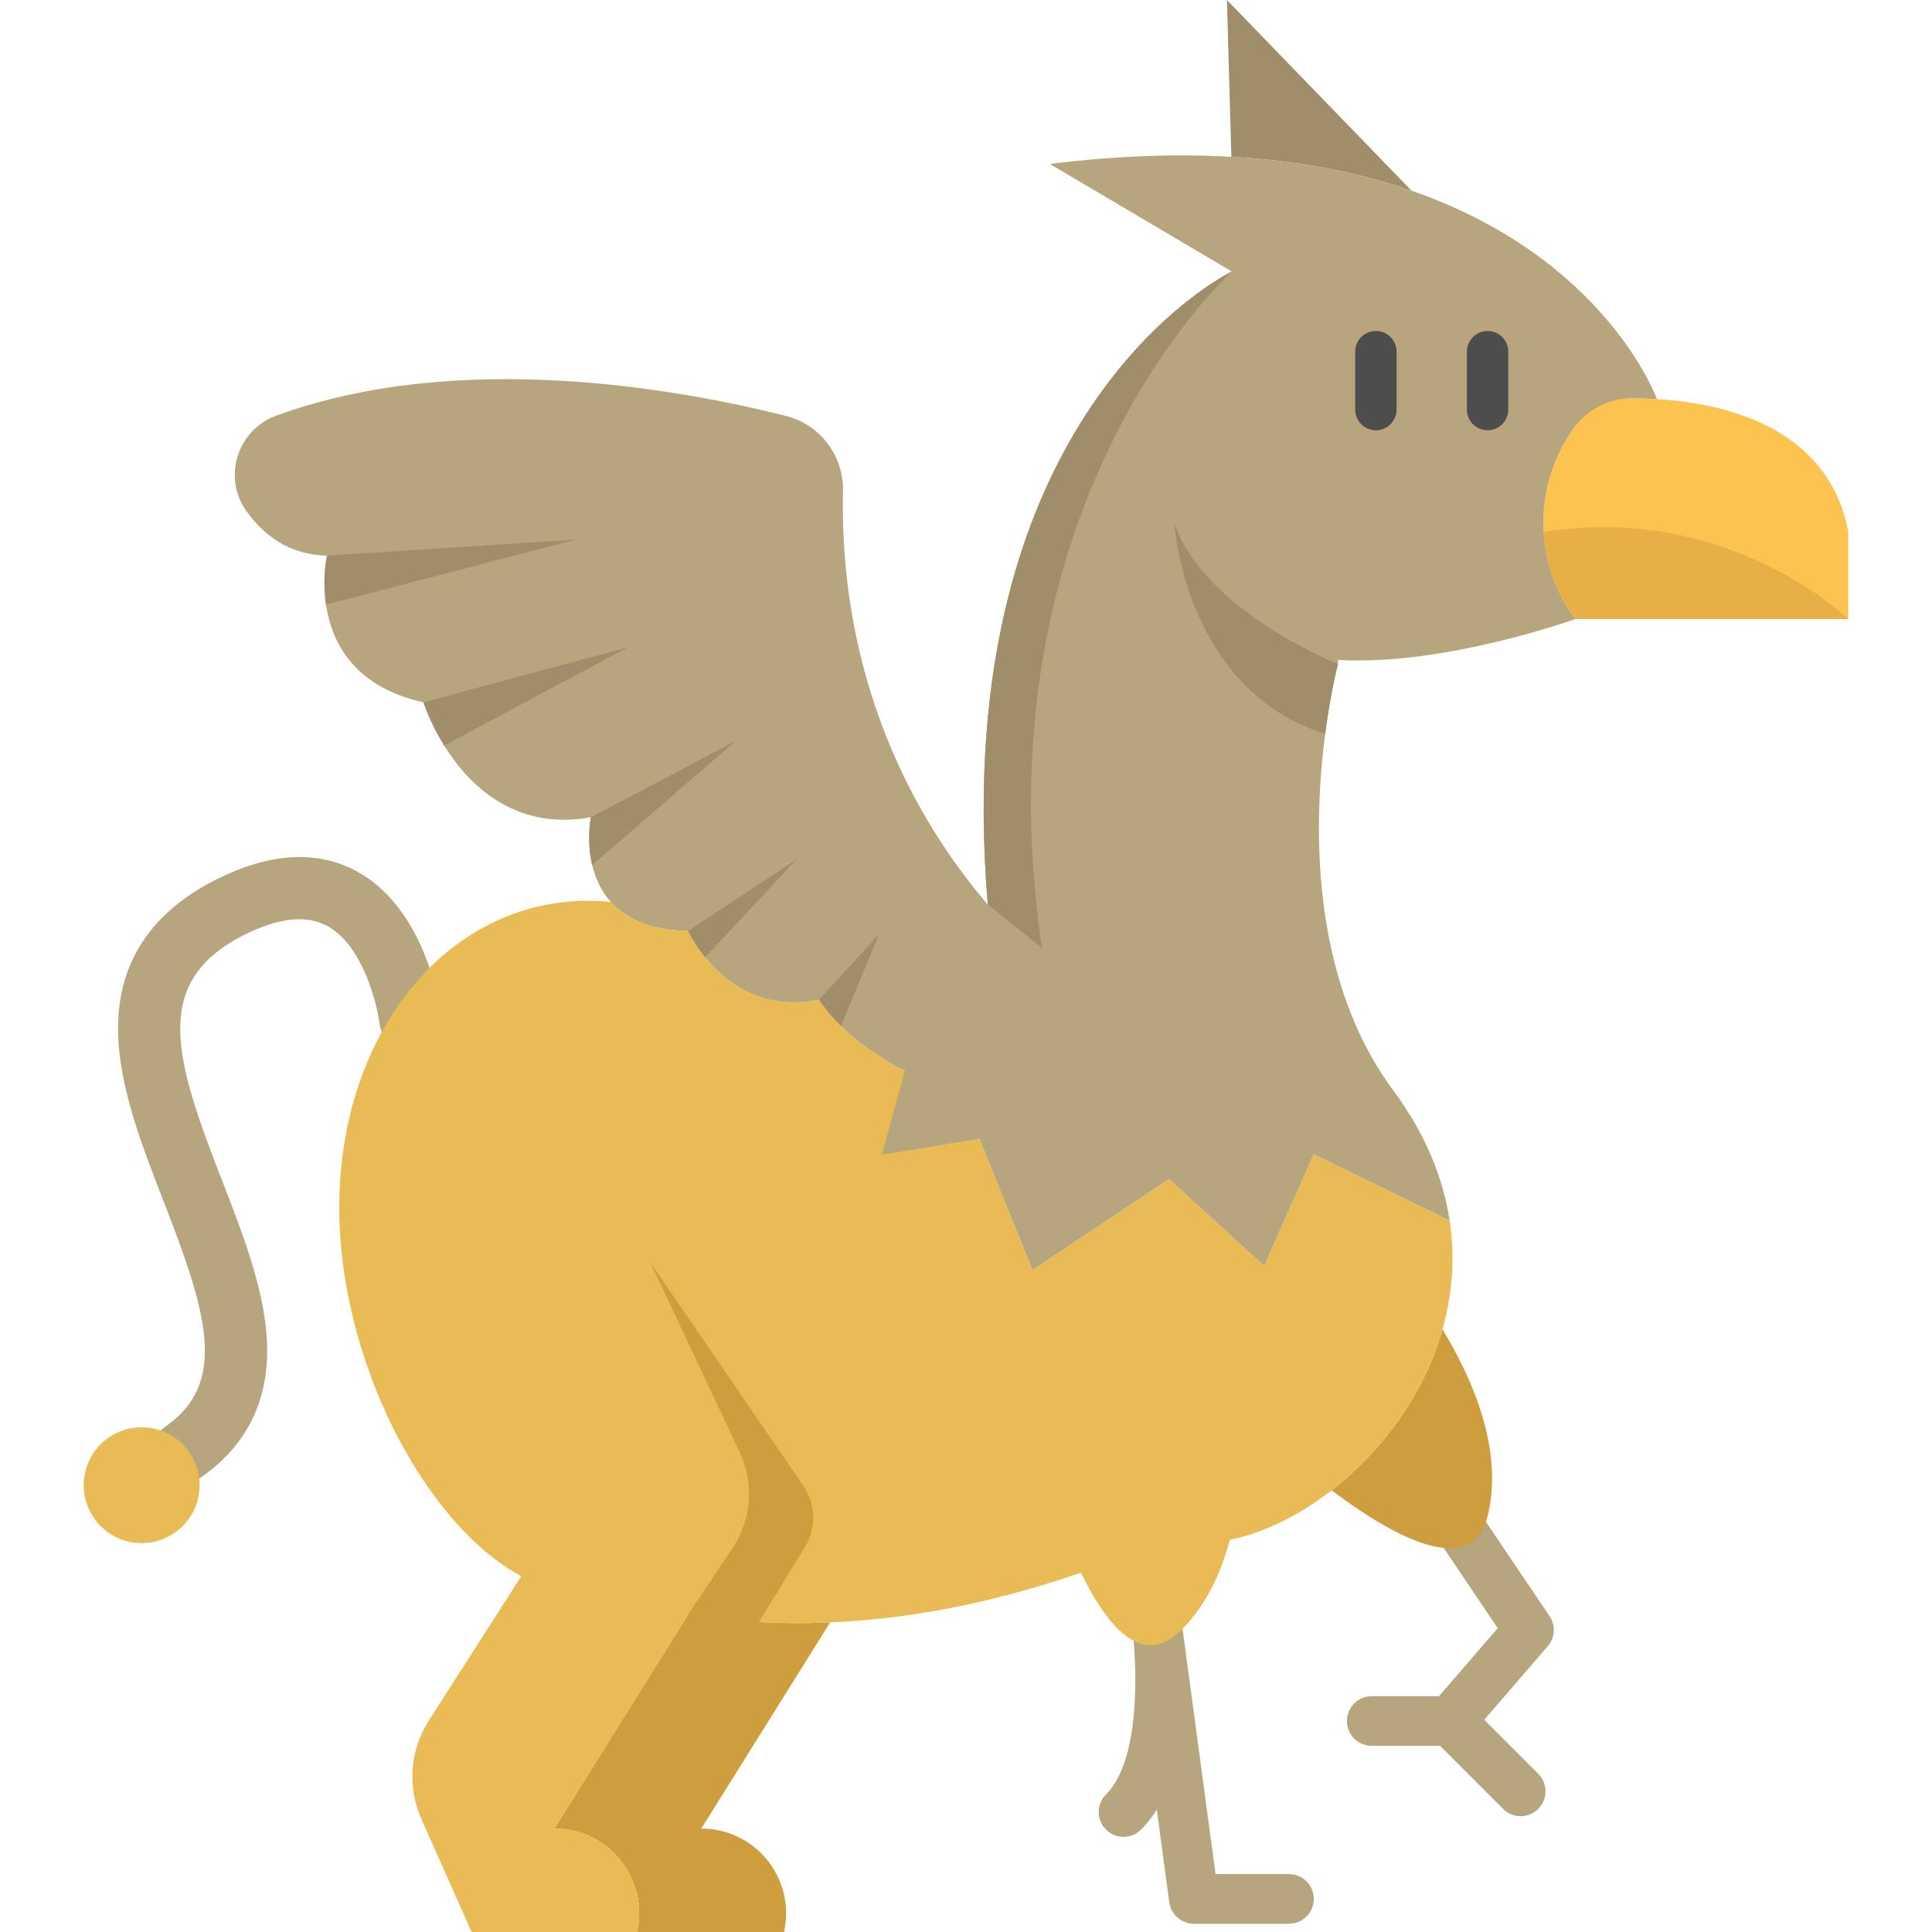 <?xml version="1.0" encoding="iso-8859-1"?>
<!-- Generator: Adobe Illustrator 19.0.0, SVG Export Plug-In . SVG Version: 6.00 Build 0)  -->
<svg xmlns="http://www.w3.org/2000/svg" xmlns:xlink="http://www.w3.org/1999/xlink" version="1.1" id="Layer_1" x="0px" y="0px" viewBox="0 0 512 512" style="enable-background:new 0 0 512 512;" xml:space="preserve">
<g>
	<path style="fill:#B7A57D;" d="M341.6,509.811h-25.216c-3.295,0-6.08-2.436-6.519-5.701l-3.302-24.533   c-1.202,1.924-2.582,3.7-4.166,5.283c-2.568,2.569-6.735,2.569-9.302,0c-2.57-2.569-2.57-6.734,0-9.303   c8.819-8.82,8.363-31.611,7.084-43.427l-0.626-4.655c-0.48-3.561,1.988-6.847,5.54-7.382c3.546-0.536,6.876,1.878,7.468,5.423   c0.134,0.803,0.445,2.784,0.754,5.583l8.822,65.556h19.464c3.632,0,6.578,2.946,6.578,6.578S345.234,509.811,341.6,509.811z"/>
	<path style="fill:#B7A57D;" d="M402.997,481.305c-1.683,0-3.367-0.642-4.651-1.926l-18.638-18.638   c-2.438-2.437-2.581-6.342-0.328-8.952l17.543-20.312l-21.022-31.167c-2.032-3.012-1.237-7.101,1.776-9.132   c3.013-2.033,7.101-1.236,9.132,1.775l23.834,35.338c1.66,2.462,1.466,5.731-0.476,7.978l-16.833,19.492l14.314,14.315   c2.57,2.569,2.57,6.734,0,9.303C406.364,480.663,404.68,481.305,402.997,481.305z"/>
	<path style="fill:#B7A57D;" d="M384.359,462.667h-20.831c-3.632,0-6.578-2.946-6.578-6.578s2.946-6.578,6.578-6.578h20.831   c3.632,0,6.578,2.946,6.578,6.578S387.992,462.667,384.359,462.667z"/>
	<path style="fill:#B7A57D;" d="M48.519,393.048c-2.604,0-5.165-1.233-6.762-3.534c-2.59-3.73-1.665-8.854,2.066-11.444   c16.716-11.606,11.014-30.193-0.362-59.425c-5.915-15.194-12.029-30.906-12.174-45.567c-0.179-18.013,8.82-31.592,26.746-40.36   c13.904-6.801,26.192-7.405,36.527-1.794c7.977,4.333,14.381,12.444,18.519,23.457c2.936,7.814,3.777,14.55,3.812,14.832   c0.548,4.508-2.663,8.608-7.171,9.155c-4.489,0.543-8.594-2.652-9.152-7.15c-0.695-5.484-4.546-20.817-13.889-25.858   c-5.384-2.905-12.588-2.188-21.418,2.132c-25.46,12.454-19.046,32.885-6.473,65.19c5.298,13.613,10.776,27.69,11.831,40.836   c1.308,16.324-4.55,29.129-17.416,38.061C51.772,392.572,50.137,393.048,48.519,393.048z"/>
</g>
<g>
	<path style="fill:#CE9E3E;" d="M382.268,352.282c8.091,13.288,15.974,31.63,12.148,48.755c-1.228,5.493-4.046,8.234-7.872,9.001   c-8.42,1.71-21.73-6.129-33.636-15.086C366.042,384.757,377.334,369.725,382.268,352.282z"/>
	<path style="fill:#CE9E3E;" d="M219.897,429.959l0.011,0.143l-34.064,54.489c14.187,0,24.822,12.97,22.037,26.872l-0.11,0.537   h-38.932l0.099-0.537c0.296-1.502,0.45-2.993,0.45-4.462c0-12.093-9.834-22.41-22.475-22.41l35.489-56.791   C192.784,429.521,205.359,430.573,219.897,429.959z"/>
</g>
<circle style="fill:#E8BB54;" cx="37.538" cy="393.593" r="15.349"/>
<path style="fill:#A08E6A;" d="M325.147,0l48.92,50.531c-13.255-4.594-29.021-7.905-47.746-8.968L325.147,0z"/>
<path style="fill:#FCC34F;" d="M489.811,141.025v23.024h-72.36l-0.68-0.976c-4.725-6.732-7.247-14.384-7.685-22.092  c-0.746-12.97,4.418-26.05,14.943-35.04c0,0,3.344-0.384,8.541-0.384c1.941,0,4.144,0.055,6.523,0.197  C456.865,106.84,484.669,113.1,489.811,141.025z"/>
<path style="fill:#E8BB54;" d="M325.904,408.076c-2.346,8.87-6.315,17.388-12.816,23.89c-3.98,3.98-7.828,4.78-11.468,3.388  c-5.635-2.149-10.777-9.56-15.152-18.594h-0.011c-25.205,8.749-47.56,12.4-66.56,13.2c-14.538,0.614-27.113-0.439-37.495-2.16  l-35.489,56.791c12.641,0,22.475,10.317,22.475,22.41c0,1.469-0.153,2.96-0.45,4.462L168.839,512h-4.923h-38.932l-13.325-29.981  c-3.762-8.463-3.019-18.249,1.976-26.047l24.506-38.259c-26.313-14.253-48.24-58.107-48.24-97.576  c0-19.219,4.868-36.377,13.167-49.928c12.992-21.236,34.437-33.625,58.809-31.202h0.011c3.837,4.265,10.163,7.488,20.447,7.685  c0,0,10.514,23.232,34.733,18.221c0,0,9.769,16.785,37.452,24.405l19.099,47.264l36.18-24.12l25.216,23.024l13.156-29.602  l35.993,17.575c1.524,10.032,0.68,19.756-1.897,28.812v0.011c-4.934,17.443-16.226,32.474-29.361,42.67  C344.268,401.651,334.839,406.256,325.904,408.076z"/>
<path style="fill:#B7A57D;" d="M439.093,105.755c-2.379-0.143-4.583-0.197-6.523-0.197h-0.154  c-6.008,0.011-11.665,2.883-15.207,7.74c-10.558,14.483-11.15,34.513-0.439,49.775l0.68,0.976c0,0-34.448,12.455-62.821,10.843  l-0.055,1.085c0,0-1.919,7.236-3.388,18.518c-3.07,23.473-4.177,64.488,18.024,94.44c8.574,11.578,13.255,23.243,14.954,34.524  l-35.994-17.575l-13.156,29.602l-25.216-23.024l-36.18,24.12l-14.066-34.809l-25.841,4.221l6.074-22.256  c-7.784-3.859-13.288-8.267-16.917-11.841c-4.067-4.013-5.8-6.984-5.8-6.984c-15.196,3.147-25.008-4.835-30.194-11.216  c-3.081-3.782-4.539-7.006-4.539-7.006c-10.284-0.197-16.61-3.421-20.447-7.685h-0.011c-2.686-2.971-4.166-6.447-4.945-9.769  c-1.513-6.392-0.428-12.192-0.351-12.63l0.011-0.022c-20.458,3.684-32.595-8.902-38.877-19c-3.848-6.205-5.493-11.468-5.493-11.468  c-18.759-4.133-24.416-16.281-25.83-25.896c-1.053-7.192,0.263-12.97,0.263-12.97c-10.262-0.208-17.048-5.701-21.456-11.95  c-6.249-8.87-2.248-21.39,7.949-25.118c48.624-17.816,107.356-6.973,135.137,0.044c9.067,2.291,15.316,10.558,15.119,19.91  c-1.129,54.248,22.311,90.921,38.351,109.559h0.011c-10.854-130.28,63.227-167.03,64.663-167.732c0.011,0,0.022-0.011,0.022-0.011  l-48.24-28.505c17.871-2.215,33.845-2.708,48.108-1.886c18.726,1.063,34.491,4.374,47.746,8.968l0.011,0.011  C425.191,68.248,438.83,104.998,439.093,105.755z"/>
<g>
	<path style="fill:#4D4D4D;" d="M364.624,114.025c-3.028,0-5.482-2.455-5.482-5.482V93.194c0-3.027,2.454-5.482,5.482-5.482   s5.482,2.455,5.482,5.482v15.349C370.106,111.57,367.652,114.025,364.624,114.025z"/>
	<path style="fill:#4D4D4D;" d="M394.226,114.025c-3.028,0-5.482-2.455-5.482-5.482V93.194c0-3.027,2.454-5.482,5.482-5.482   s5.482,2.455,5.482,5.482v15.349C399.708,111.57,397.254,114.025,394.226,114.025z"/>
</g>
<path style="fill:#E8AF49;" d="M489.811,164.048h-72.36l-0.68-0.976c-4.725-6.732-7.247-14.384-7.685-22.092  C458.005,133.109,489.811,164.048,489.811,164.048z"/>
<path style="fill:#CE9E3E;" d="M182.401,427.8l11.728-17.524c5.059-7.558,5.781-17.216,1.904-25.444l-23.718-50.328l40.605,59.297  c3.31,4.834,3.469,11.162,0.405,16.156l-14.697,23.951"/>
<g>
	<path style="fill:#A08E6A;" d="M354.575,175.977c0,0-1.919,7.236-3.388,18.518c-37.419-11.896-39.995-55.87-39.995-55.87   C319.228,162.009,354.575,175.977,354.575,175.977z"/>
	<path style="fill:#A08E6A;" d="M276.108,251.176l-14.34-11.479c-10.854-130.28,63.227-167.03,64.663-167.732   C324.929,73.336,258.764,134.107,276.108,251.176z"/>
	<path style="fill:#A08E6A;" d="M152.581,143.009l-66.187,17.213c-1.053-7.192,0.263-12.97,0.263-12.97L152.581,143.009z"/>
	<path style="fill:#A08E6A;" d="M166.472,171.515l-48.755,26.071c-3.848-6.205-5.493-11.468-5.493-11.468L166.472,171.515z"/>
	<path style="fill:#A08E6A;" d="M194.978,196.358l-38.044,32.88c-1.513-6.392-0.428-12.192-0.351-12.63l0.011-0.022L194.978,196.358   z"/>
	<path style="fill:#A08E6A;" d="M211.05,227.791l-24.175,25.907c-3.081-3.782-4.539-7.006-4.539-7.006L211.05,227.791z"/>
	<path style="fill:#A08E6A;" d="M232.978,247.525l-10.108,24.372c-4.068-4.013-5.8-6.984-5.8-6.984L232.978,247.525z"/>
</g>
<g>
</g>
<g>
</g>
<g>
</g>
<g>
</g>
<g>
</g>
<g>
</g>
<g>
</g>
<g>
</g>
<g>
</g>
<g>
</g>
<g>
</g>
<g>
</g>
<g>
</g>
<g>
</g>
<g>
</g>
</svg>

